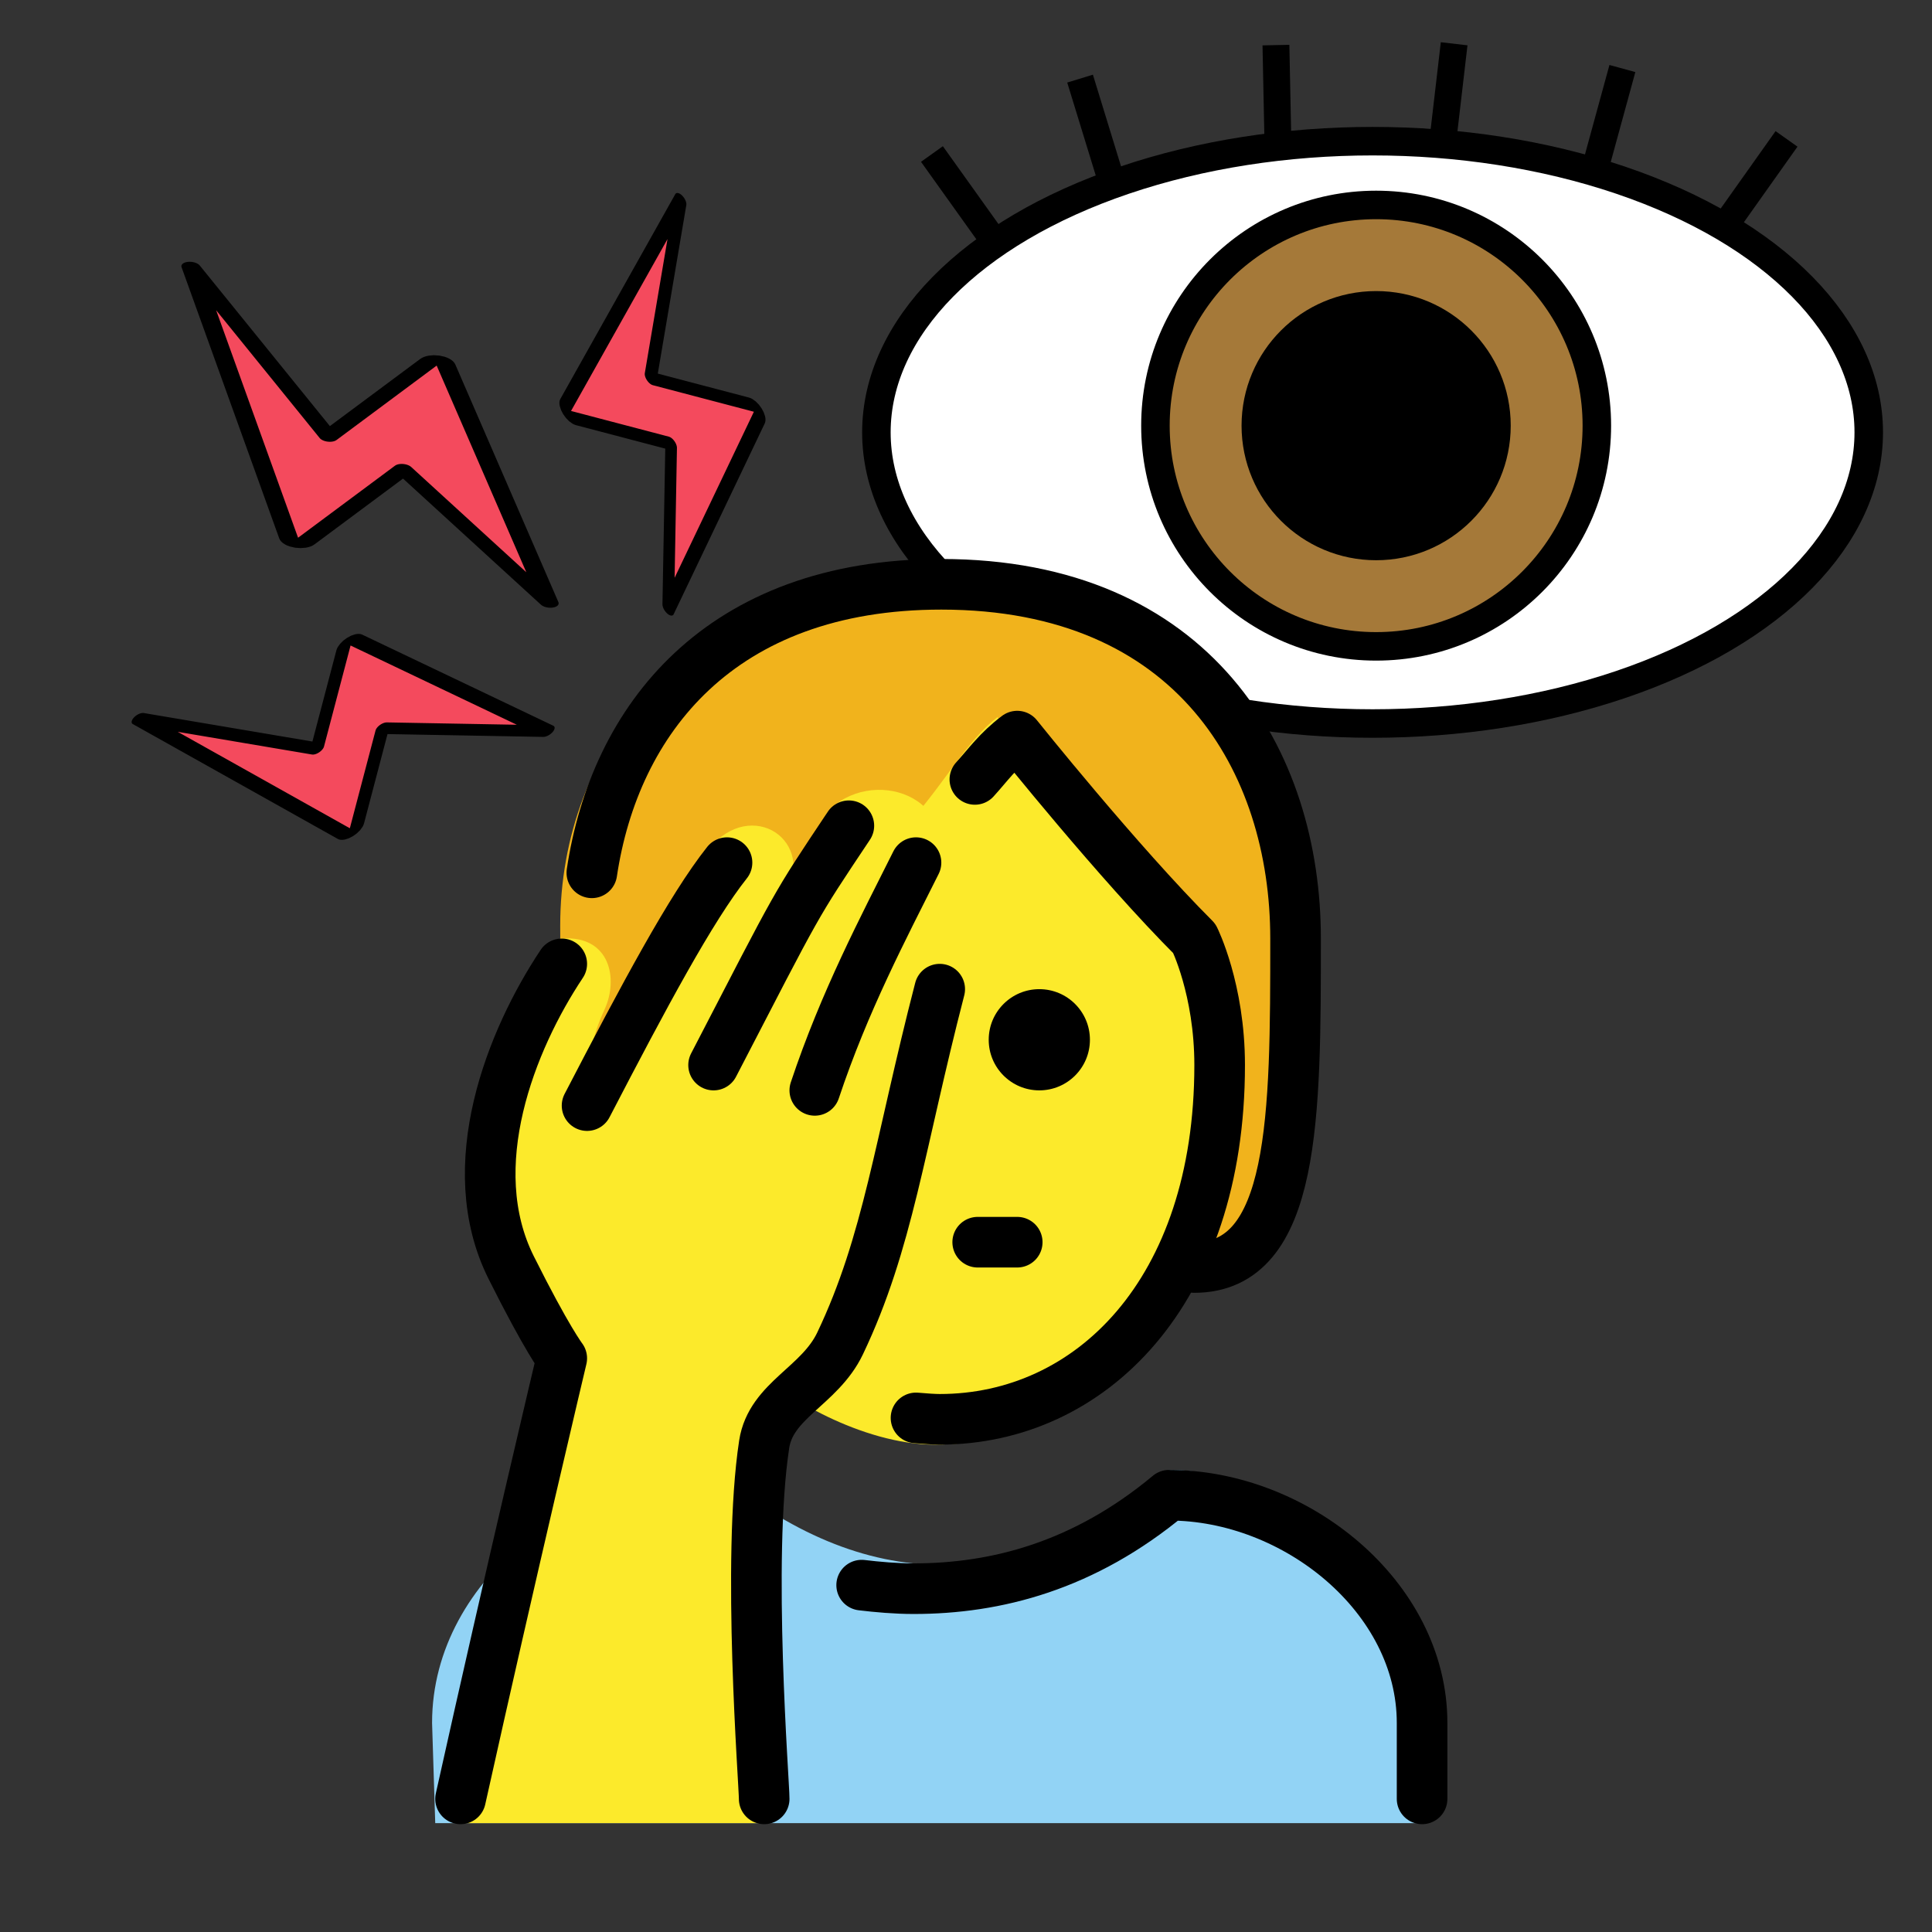 <?xml version="1.0" encoding="UTF-8" standalone="no"?>
<svg
   xmlns:dc="http://purl.org/dc/elements/1.1/"
   xmlns:cc="http://creativecommons.org/ns#"
   xmlns:rdf="http://www.w3.org/1999/02/22-rdf-syntax-ns#"
   xmlns:svg="http://www.w3.org/2000/svg"
   xmlns="http://www.w3.org/2000/svg"
   xmlns:sodipodi="http://sodipodi.sourceforge.net/DTD/sodipodi-0.dtd"
   xmlns:inkscape="http://www.inkscape.org/namespaces/inkscape"
   id="emoji"
   x="0"
   y="0"
   viewBox="0 0 72 72"
   version="1.1"
   sodipodi:docname="headacheOdor.svg"
   inkscape:version="1.0beta2 (2b71d25, 2019-12-03)">
  <rect x="0" y="0" width="72" height="72" fill="#333333" stroke="none"/>
  <defs
     id="defs1451" />
  <sodipodi:namedview
     pagecolor="#ffffff"
     bordercolor="#666666"
     inkscape:document-rotation="0"
     borderopacity="1"
     objecttolerance="10"
     gridtolerance="10"
     guidetolerance="10"
     inkscape:pageopacity="0"
     inkscape:pageshadow="2"
     inkscape:window-width="1234"
     inkscape:window-height="844"
     id="namedview1449"
     showgrid="false"
     showguides="false"
     inkscape:zoom="9.4166667"
     inkscape:cx="36"
     inkscape:cy="36"
     inkscape:window-x="211"
     inkscape:window-y="102"
     inkscape:window-maximized="0"
     inkscape:current-layer="g2738">
    <sodipodi:guide
       position="12.611,73.376"
       orientation="0,-1"
       id="guide1455" />
  </sodipodi:namedview>
  <g
     id="g2738"
     transform="matrix(0.664,0,0,0.664,26.054,-3.444)">
    <g
       id="hair-1" />
    <g
       id="skin-1" />
    <g
       id="skin-shadow-6" />
    <g
       id="g2859"
       transform="matrix(0.8,0,0,0.8,9.198,0.31)">
      <g
         id="color-9">
        <ellipse
           id="ellipse2821"
           stroke="none"
           fill="#FFFFFF"
           ry="20.428"
           rx="34.81"
           cy="36.428"
           cx="35.75" />
        <ellipse
           id="ellipse2823"
           stroke-width="2"
           stroke-miterlimit="10"
           stroke-linejoin="round"
           stroke-linecap="round"
           stroke="none"
           fill="#FFFFFF"
           ry="20.428"
           rx="34.81"
           cy="36.428"
           cx="35.75" />
        <circle
           id="circle2825"
           stroke="none"
           fill="#a57939"
           r="15.484"
           cy="35.958"
           cx="36" />
      </g>
      <g
         id="hair-8" />
      <g
         id="skin-4" />
      <g
         id="skin-shadow-5" />
      <g
         id="line-8">
        <ellipse
           id="ellipse2831"
           stroke-width="2"
           stroke-miterlimit="10"
           stroke-linejoin="round"
           stroke-linecap="round"
           stroke="#000000"
           fill="none"
           ry="20.428"
           rx="34.81"
           cy="36.428"
           cx="35.75" />
        <circle
           id="circle2833"
           stroke="none"
           fill="#000000"
           r="8.442"
           cy="35.958"
           cx="36" />
        <circle
           id="circle2835"
           stroke-width="2"
           stroke-miterlimit="10"
           stroke-linejoin="round"
           stroke-linecap="round"
           stroke="#000000"
           fill="none"
           r="8.442"
           cy="35.958"
           cx="36" />
        <circle
           id="circle2837"
           stroke-width="2"
           stroke-miterlimit="10"
           stroke-linejoin="round"
           stroke-linecap="round"
           stroke="#000000"
           fill="none"
           r="15.484"
           cy="35.958"
           cx="36" />
      </g>
    </g>
    <path
       style="fill:none;stroke:#000000;stroke-width:1.507px;stroke-linecap:butt;stroke-linejoin:miter;stroke-opacity:1"
       d="M 16.268,18.311 13.067,13.831"
       id="path2898"
       inkscape:connector-curvature="0" />
    <path
       inkscape:connector-curvature="0"
       id="path2898-7"
       d="M 22.996,14.862 21.381,9.599"
       style="fill:none;stroke:#000000;stroke-width:1.507px;stroke-linecap:butt;stroke-linejoin:miter;stroke-opacity:1" />
    <path
       inkscape:connector-curvature="0"
       id="path2898-5"
       d="M 32.486,13.223 32.374,7.718"
       style="fill:none;stroke:#000000;stroke-width:1.507px;stroke-linecap:butt;stroke-linejoin:miter;stroke-opacity:1" />
    <path
       inkscape:connector-curvature="0"
       id="path2898-50"
       d="m 41.738,13.112 0.638,-5.469"
       style="fill:none;stroke:#000000;stroke-width:1.507px;stroke-linecap:butt;stroke-linejoin:miter;stroke-opacity:1"
       inkscape:transform-center-x="3.1687853"
       inkscape:transform-center-y="-0.91111335" />
    <path
       inkscape:transform-center-y="-1.3770138"
       inkscape:transform-center-x="2.9958573"
       style="fill:none;stroke:#000000;stroke-width:1.507px;stroke-linecap:butt;stroke-linejoin:miter;stroke-opacity:1"
       d="M 50.366,14.344 51.819,9.033"
       id="path2898-50-5"
       inkscape:connector-curvature="0" />
    <path
       inkscape:transform-center-y="-2.3208323"
       inkscape:transform-center-x="2.3420217"
       style="fill:none;stroke:#000000;stroke-width:1.507px;stroke-linecap:butt;stroke-linejoin:miter;stroke-opacity:1"
       d="m 57.846,17.473 3.185,-4.491"
       id="path2898-50-2"
       inkscape:connector-curvature="0" />
  </g>
  <g
     id="skin-shadow" />
  <g
     id="g1560"
     transform="translate(-6.736,1.325)">
    <g
       transform="matrix(0.943,0,0,0.943,7.868,9.134)"
       id="g1475">
      <g
         id="color">
        <path
           inkscape:connector-curvature="0"
           fill="#92D3F5"
           d="M 16,60.958 15.875,57 c 0,-5.875 6.133,-10 11.125,-10 6,5 12,5 18,0 4.994,0 10,5.006 10,10 v 3.958"
           id="path1415" />
      </g>
      <g
         id="hair">
        <path
           inkscape:connector-curvature="0"
           fill="#F1B31C"
           d="m 25.771,39 c -4,0 -4.832,-6.5 -4.832,-13.5 0,-7 4.832,-13.5 14.832,-13.5 10,0 14,7 14,14 0,7 0,13 -4,13"
           id="path1418" />
      </g>
      <g
         id="skin">
        <path
           inkscape:connector-curvature="0"
           fill="#FCEA2B"
           d="M 28.844,43.094 C 29.595,44.012 32.852,46 35.75,46 c 5.936,0 11.125,-5.25 11.125,-14.25 0,-3 -1,-5 -1,-5 -3,-2.999 -7.656,-9.499 -7.656,-9.499 -1.121,0.841 -2.074,2.548 -3.324,3.978"
           id="path1421" />
        <path
           inkscape:connector-curvature="0"
           fill="#FCEA2B"
           d="m 28.875,60.958 c 0.005,-0.57 -0.697,-10.409 0,-14.972 0.267,-1.746 2,-1.986 3,-3.986 3,-6 1.833,-8.333 4,-14 1.13,-2.954 -1.565,-3.724 -3.127,-0.6 L 35.756,23.606 C 36.96,20.291 33.168,19.166 31.5,21 l -1.827,3.627 C 31.242,22.273 28.691,20.478 27,22.252 25.421,23.907 23.376,28.546 21.875,33 c 0,0 -0.117,-2.194 0.812,-4.188 C 23.252,27.602 22.916,25.863 21,26 c -0.997,0.071 -1.764,2.773 -2.54,5.667 -0.78,2.907 0.088,7.156 0.72,8.421 1.414,2.828 1.695,2.898 1.695,2.898 0,0 -2,8.972 -4,17.972"
           id="path1423" />
      </g>
      <g
         id="line">
        <path
           inkscape:connector-curvature="0"
           fill="none"
           stroke="#000000"
           stroke-linecap="round"
           stroke-linejoin="round"
           stroke-width="2"
           d="M 22.189,23.402 C 23.088,17.366 27.244,12 36,12 c 10,0 14,7 14,14 0,7 0,13 -4,13"
           id="path1427" />
        <path
           inkscape:connector-curvature="0"
           d="m 41.873,30 c 0,1.105 -0.895,2 -2,2 -1.104,0 -2,-0.895 -2,-2 0,-1.105 0.896,-2 2,-2 1.105,0 2,0.895 2,2"
           id="path1429" />
        <path
           inkscape:connector-curvature="0"
           fill="none"
           stroke="#000000"
           stroke-linecap="round"
           stroke-linejoin="round"
           stroke-width="2"
           d="m 37.438,38 c 1.75,0 -0.875,0 1.562,0"
           id="path1431" />
        <path
           inkscape:connector-curvature="0"
           fill="none"
           stroke="#000000"
           stroke-linecap="round"
           stroke-linejoin="round"
           stroke-width="2"
           d="m 55,60 v -3 c 0,-4.994 -5.006,-9 -10,-9 -3.365,2.803 -6.839,3.693 -10.094,3.693 -0.704,0 -1.442,-0.066 -2.054,-0.14"
           id="path1433" />
        <path
           inkscape:connector-curvature="0"
           fill="none"
           stroke="#000000"
           stroke-linecap="round"
           stroke-linejoin="round"
           stroke-miterlimit="10"
           stroke-width="2"
           d="M 32.346,21.542 C 30.155,24.828 30.447,24.346 27,31"
           id="path1435" />
        <path
           inkscape:connector-curvature="0"
           fill="none"
           stroke="#000000"
           stroke-linecap="round"
           stroke-linejoin="round"
           stroke-miterlimit="10"
           stroke-width="2"
           d="m 22,32.602 c 2.25,-4.333 4.109,-7.81 5.531,-9.602"
           id="path1437" />
        <path
           inkscape:connector-curvature="0"
           fill="none"
           stroke="#000000"
           stroke-linecap="round"
           stroke-linejoin="round"
           stroke-miterlimit="10"
           stroke-width="2"
           d="m 17,60 c 2,-9 4,-17.411 4,-17.411 0,0 -0.586,-0.76 -2,-3.589 -2,-4 0,-9 2,-12"
           id="path1439" />
        <path
           inkscape:connector-curvature="0"
           fill="none"
           stroke="#000000"
           stroke-linecap="round"
           stroke-linejoin="round"
           stroke-miterlimit="10"
           stroke-width="2"
           d="m 35,23 c -1.283,2.565 -2.826,5.477 -4,9"
           id="path1441" />
        <path
           inkscape:connector-curvature="0"
           fill="none"
           stroke="#000000"
           stroke-linecap="round"
           stroke-linejoin="round"
           stroke-miterlimit="10"
           stroke-width="2"
           d="m 29,60 c 0.005,-0.57 -0.697,-9.451 0,-14.014 0.267,-1.746 2.191,-2.289 3,-3.986 1.906,-4 2.334,-7.806 3.937,-14"
           id="path1443" />
        <path
           inkscape:connector-curvature="0"
           fill="none"
           stroke="#000000"
           stroke-linecap="round"
           stroke-linejoin="round"
           stroke-width="2"
           d="m 37.326,19.711 c 0.511,-0.56 0.906,-1.135 1.674,-1.711 0,0 4,5 7,8 0,0 1,2.001 1,5 0,9 -5.127,14 -11.063,14 C 35.718,45 35.377,44.977 35,44.944"
           id="path1445" />
      </g>
    </g>
    <g
       transform="matrix(0.116,0,0,0.116,7.861,2.601)"
       id="g1519">
      <g
         inkscape:label="layer1"
         id="layer1" />
      <g
         transform="matrix(0.451,0,0,0.493,10.633,1.636)"
         id="g315-6-9">
        <g
           id="hair-6-1" />
        <g
           id="skin-2-7" />
        <g
           id="skin-shadow-7-2" />
        <g
           transform="translate(26.615,2.028)"
           id="g1599">
          <g
             transform="translate(-11.09,-10.138)"
             id="g1613">
            <g
               transform="matrix(-3.725,2.533,-5.76,-2.226,535.479,216.692)"
               id="g1218-4-6-9-8-7-7">
              <path
                 inkscape:connector-curvature="0"
                 fill="#FCEA2B"
                 stroke="none"
                 d="M 48.145,3.866 16.318,37.99 c -0.603,0.646 -0.114,1.659 0.801,1.659 H 36.226 L 19.152,67.188 c -0.166,0.268 0.215,0.536 0.442,0.311 l 36.063,-35.704 c 0.644,-0.637 0.163,-1.688 -0.772,-1.688 H 36.385 Z"
                 id="path292-7-9-8-0-5-8-8-1"
                 style="fill:#f44a5d;fill-opacity:1" />
              <g
                 id="line-0-3-0-3-4-3-4-8">
                <path
                   id="path298-3-6-4-2-9-5-1-7"
                   d="M 48.163,4.441 16.322,37.782 c -0.617,0.646 -0.117,1.659 0.82,1.659 H 36.225 L 17.921,68.274 55.648,31.795 c 0.659,-0.637 0.167,-1.688 -0.791,-1.688 H 36.385 Z"
                   stroke-width="2"
                   stroke-miterlimit="10"
                   stroke-linejoin="round"
                   stroke-linecap="round"
                   stroke="#000000"
                   fill="none"
                   inkscape:connector-curvature="0" />
              </g>
            </g>
            <g
               id="g1218-4-6-9-8-7-7-4"
               transform="matrix(-3.76,-0.904,-1.643,-4.596,603.784,396.567)">
              <path
                 style="fill:#f44a5d;fill-opacity:1"
                 id="path292-7-9-8-0-5-8-8-1-0"
                 d="M 48.145,3.866 16.318,37.99 c -0.603,0.646 -0.114,1.659 0.801,1.659 H 36.226 L 19.152,67.188 c -0.166,0.268 0.215,0.536 0.442,0.311 l 36.063,-35.704 c 0.644,-0.637 0.163,-1.688 -0.772,-1.688 H 36.385 Z"
                 stroke="none"
                 fill="#FCEA2B"
                 inkscape:connector-curvature="0" />
              <g
                 id="line-0-3-0-3-4-3-4-8-0">
                <path
                   inkscape:connector-curvature="0"
                   fill="none"
                   stroke="#000000"
                   stroke-linecap="round"
                   stroke-linejoin="round"
                   stroke-miterlimit="10"
                   stroke-width="2"
                   d="M 48.163,4.441 16.322,37.782 c -0.617,0.646 -0.117,1.659 0.82,1.659 H 36.225 L 17.921,68.274 55.648,31.795 c 0.659,-0.637 0.167,-1.688 -0.791,-1.688 H 36.385 Z"
                   id="path298-3-6-4-2-9-5-1-7-9" />
              </g>
            </g>
            <g
               transform="matrix(-0.988,3.438,-5.028,1.502,399.271,240.34)"
               id="g1218-4-6-9-8-7-7-4-3">
              <path
                 inkscape:connector-curvature="0"
                 fill="#FCEA2B"
                 stroke="none"
                 d="M 48.145,3.866 16.318,37.99 c -0.603,0.646 -0.114,1.659 0.801,1.659 H 36.226 L 19.152,67.188 c -0.166,0.268 0.215,0.536 0.442,0.311 l 36.063,-35.704 c 0.644,-0.637 0.163,-1.688 -0.772,-1.688 H 36.385 Z"
                 id="path292-7-9-8-0-5-8-8-1-0-7"
                 style="fill:#f44a5d;fill-opacity:1" />
              <g
                 id="line-0-3-0-3-4-3-4-8-0-5">
                <path
                   id="path298-3-6-4-2-9-5-1-7-9-7"
                   d="M 48.163,4.441 16.322,37.782 c -0.617,0.646 -0.117,1.659 0.82,1.659 H 36.225 L 17.921,68.274 55.648,31.795 c 0.659,-0.637 0.167,-1.688 -0.791,-1.688 H 36.385 Z"
                   stroke-width="2"
                   stroke-miterlimit="10"
                   stroke-linejoin="round"
                   stroke-linecap="round"
                   stroke="#000000"
                   fill="none"
                   inkscape:connector-curvature="0" />
              </g>
            </g>
          </g>
        </g>
      </g>
    </g>
  </g>
</svg>
